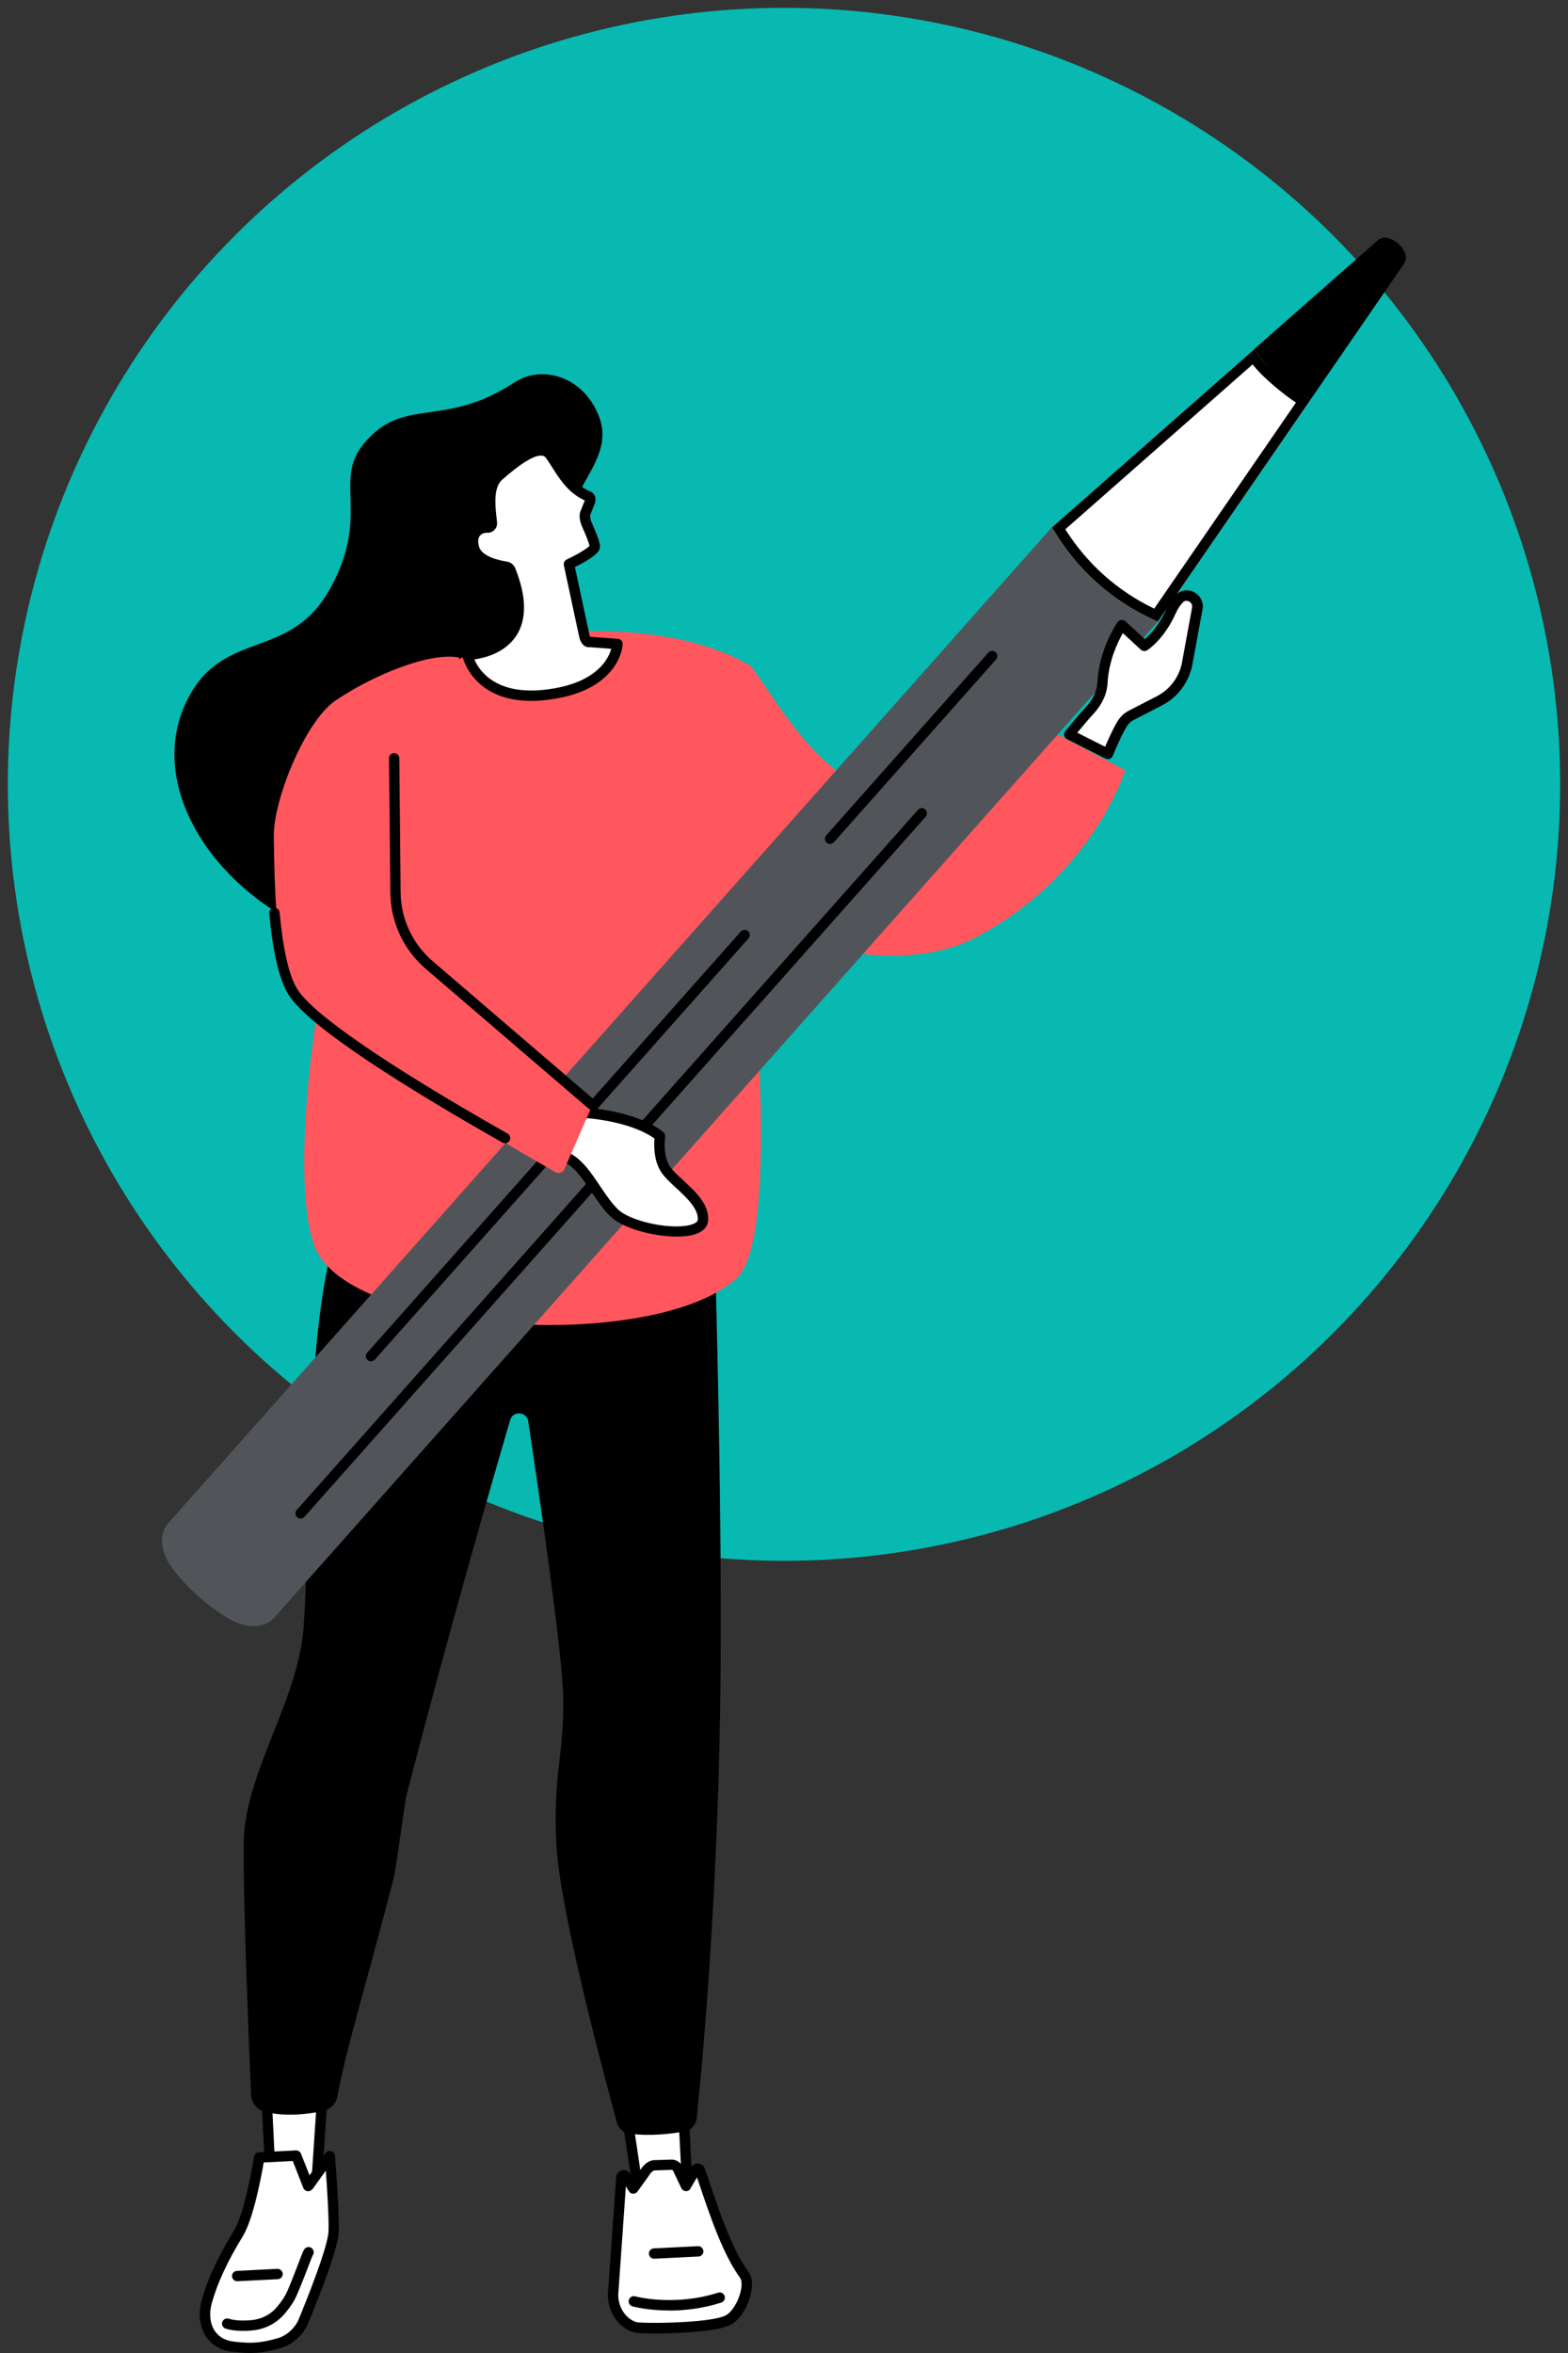 <?xml version="1.0" encoding="UTF-8"?><svg id="Layer_1" xmlns="http://www.w3.org/2000/svg" viewBox="0 0 200 300"><rect x="0" y="0" width="200" height="300" fill="#333333" stroke="none"/><defs><style>.cls-1{fill:#ff575d;}.cls-2{fill:#fff;}.cls-3{fill:#07b9b1;}.cls-4{fill:#51555a;}</style></defs><circle class="cls-3" cx="100" cy="100" r="99"/><polygon class="cls-2" points="87.09 267.6 87.74 280.43 81.55 280.37 79.71 267.97 87.09 267.6"/><path d="m87.73,281.09l-6.18-.06c-.33,0-.6-.24-.65-.56l-1.84-12.39c-.03-.18.02-.37.14-.52.12-.14.29-.23.48-.24l7.38-.37c.18,0,.35.05.48.17.13.12.21.28.22.46l.65,12.83c0,.18-.06.36-.18.49-.12.13-.3.2-.48.2h0Zm-7.26-12.49l1.65,11.11,4.92.05-.58-11.47-5.99.3Z"/><path class="cls-2" d="m81.45,296.79c2.52.14,9.46,0,11.39-.96,1.7-.85,3.05-4.48,2.1-5.77-2.36-3.22-4.14-8.91-5.66-13.36-.09-.25-.43-.29-.56-.06l-1.22,2.05-1.08-2.29c-.17-.25-.45-.41-.75-.42l-2.16.07c-.5-.02-1.01.48-1.28.95l-1.46,2.03-.95-1.55c-.16-.26-.56-.16-.58.14l-1.06,15.05c.07,2.4,1.8,4.02,3.27,4.1Z"/><path d="m81.42,297.45c-1.82-.1-3.81-2.03-3.89-4.74,0-.02,0-.04,0-.07l1.06-15.05c.03-.42.33-.78.74-.88.41-.1.84.08,1.06.44l.43.7.86-1.19c.35-.59,1.03-1.25,1.8-1.25,0,0,.02,0,.03,0l2.14-.07s.03,0,.05,0c.51.02.99.29,1.27.71.02.03.03.06.05.09l.55,1.16.58-.98c.2-.33.55-.51.94-.47.38.04.7.29.82.65.15.45.31.92.47,1.39,1.42,4.21,3.03,8.98,5.1,11.79.47.64.57,1.65.27,2.86-.35,1.46-1.3,3.24-2.62,3.89-1.67.83-6.37,1.08-9.53,1.08-.88,0-1.65-.02-2.19-.05Zm6.65-18.41c-.12.21-.36.34-.6.32-.24-.01-.46-.16-.57-.38l-1.05-2.23c-.05-.06-.12-.09-.19-.1l-2.13.07s-.03,0-.05,0c-.14,0-.45.24-.68.62-.01.02-.02.04-.03.05l-1.46,2.03c-.13.18-.33.28-.56.27-.22,0-.42-.13-.54-.32l-.38-.62-.98,13.93c.08,2.11,1.61,3.37,2.64,3.43,2.86.16,9.39-.06,11.05-.89.77-.38,1.59-1.68,1.92-3.02.23-.94.12-1.53-.05-1.77-2.18-2.97-3.83-7.85-5.28-12.15-.08-.23-.15-.45-.23-.67l-.83,1.4Z"/><path d="m85.36,294.59c1.88,0,4.18-.23,6.64-1.02.35-.11.54-.48.43-.83-.11-.35-.48-.54-.83-.43-5.64,1.79-10.53.48-10.58.47-.35-.1-.72.11-.81.46-.1.35.11.72.46.81.13.04,1.97.53,4.7.53Z"/><path d="m83.43,287.98s.02,0,.03,0l5.63-.28c.37-.02.65-.33.63-.69-.02-.36-.33-.65-.69-.63l-5.63.28c-.37.02-.65.33-.63.69.02.35.31.63.66.63Z"/><polygon class="cls-2" points="41.4 263.1 40.36 278.66 34.57 278.75 33.8 263.48 41.4 263.1"/><path d="m33.91,278.78l-.77-15.27c-.02-.36.26-.68.63-.69l7.6-.38c.19,0,.37.06.5.2.13.13.2.32.19.51l-1.04,15.56c-.02.34-.31.61-.65.62l-5.79.09s0,0-.01,0c-.35,0-.64-.28-.66-.63Zm6.78-14.99l-6.2.31.7,13.97,4.54-.07.95-14.21Z"/><path class="cls-2" d="m42.06,274.89s.57,6.85.48,9.62c-.06,1.99-2.47,8.09-3.84,11.41-.56,1.36-1.81,2.46-3.1,2.82-2.41.68-3.6.71-5.86.46-3.05-.34-4.13-3.07-3.37-5.77.7-2.49,1.94-5.25,4.03-8.68,1.52-2.48,2.66-9.67,2.66-9.67l4.71-.24,1.53,3.88,2.76-3.83Z"/><path d="m29.67,299.85c-1.47-.16-2.64-.83-3.38-1.93-.84-1.24-1.04-2.95-.56-4.67.76-2.7,2.06-5.51,4.11-8.85,1.43-2.34,2.56-9.36,2.57-9.43.05-.31.31-.54.62-.56l4.71-.24c.29-.01.54.15.65.42l1.09,2.75,2.05-2.84c.16-.22.45-.32.71-.25.27.07.46.31.48.58.02.28.58,6.92.49,9.7-.06,1.97-2.15,7.42-3.89,11.64-.62,1.52-2.01,2.77-3.53,3.2-1.6.45-2.7.63-3.9.63-.67,0-1.38-.06-2.22-.15Zm10.17-20.75c-.14.2-.37.3-.62.27-.24-.03-.44-.19-.53-.41l-1.35-3.44-3.7.19c-.3,1.74-1.32,7.19-2.66,9.39-1.98,3.23-3.23,5.94-3.96,8.52-.38,1.35-.24,2.65.38,3.57.52.77,1.36,1.24,2.43,1.36,2.19.24,3.3.22,5.61-.44,1.13-.32,2.2-1.3,2.67-2.43,2.36-5.74,3.74-9.81,3.79-11.18.06-1.83-.18-5.53-.34-7.75l-1.7,2.36Z"/><path d="m28.77,296.89c-.35-.12-.53-.49-.42-.84.12-.35.49-.53.84-.42,1.06.35,2.72.23,3.36.11,1.1-.2,2.09-.78,2.8-1.63.61-.73,1.04-1.4,1.29-1.98.52-1.19,1.04-2.56,1.42-3.55.63-1.64.69-1.77.86-1.92.27-.24.69-.22.93.05.21.24.22.59.04.83-.09.18-.35.86-.6,1.52-.39,1.01-.92,2.38-1.45,3.6-.3.69-.8,1.47-1.49,2.29-.91,1.09-2.18,1.84-3.58,2.09-.33.06-1,.14-1.78.14-.73,0-1.55-.07-2.23-.3Zm11.04-9.24s0,0,0,0c0,0,0,0,0,0Z"/><path d="m30.25,290.85s.02,0,.03,0l5.15-.26c.37-.02.65-.33.63-.69-.02-.36-.34-.65-.69-.63l-5.15.26c-.37.02-.65.33-.63.69.02.35.31.63.66.63Z"/><path d="m90.53,138.84s1.77,47.24,1.34,78.07c-.37,26.51-2.44,47.75-3.01,53.18-.09.82-.7,1.49-1.51,1.65-1.6.3-4.37.66-7.08.29-.75-.1-1.37-.63-1.57-1.36-1.43-5.23-7.32-27.09-7.74-35.53-.46-9.15,1.06-11.53.87-18.99-.14-5.59-3.01-25.35-4.45-34.94-.19-1.26-1.95-1.38-2.31-.16-2.6,8.88-8.12,28.08-13.2,47.76-.26,1.01-1.37,9.55-1.63,10.54-3.14,12.29-6.19,22.17-7.2,27.92-.16.93-.88,1.67-1.8,1.87-1.78.38-4.79.8-7.51.09-.98-.26-1.66-1.14-1.71-2.15-.26-6.26-1.21-29.54-.87-33.47.71-8.44,6.83-17.02,7.56-25.98.73-8.96.28-31.33,2.84-44.89,2.56-13.56,8.14-28.93,8.14-28.93l40.83,5.05Z"/><path d="m65.67,48.73c3.24-2.14,8.66-.99,10.74,4.39,1.7,4.4-2.11,7.79-3.07,11.03-3.12,10.49,6.97,32.87.12,44.3-5.47,9.12-20.69,15.84-33.82,10.16-12.48-5.41-20.97-18.42-15.9-29.07,4.55-9.58,13.15-5.05,18.37-14.49,5.15-9.31.42-13.69,4.19-18.35,5.15-6.37,10.18-1.91,19.37-7.98Z"/><path class="cls-2" d="m48.2,158.74c.09,0,.19-.02.28-.06,8.54-4.02,10.62-12.44,10.71-12.8.08-.36-.13-.71-.49-.8-.35-.08-.71.13-.8.49-.02.08-2.04,8.17-9.99,11.91-.33.16-.47.55-.32.88.11.24.35.38.6.38Z"/><path class="cls-1" d="m94.92,85.01c.14-.34.59-.41.82-.12,3.47,4.42,10.27,17.99,21.75,17.02,12.09-1.02,17.09-8.44,17.09-8.44l8.94,4.73s-3.9,13.09-18.71,21.15c-15.12,8.23-40.81-6.54-40.81-6.54l10.92-27.79Z"/><path class="cls-1" d="m95.73,84.91c-9.81-5.91-27.39-5.41-36.12-1.42-15.5,7.09-24.38,63.42-19.43,75.57,4.53,11.09,43.05,13.45,53.75,3.96,4.56-4.04,3.04-28.16,2.24-37.8-.24-2.93-.37-5.87-.37-8.81l-.06-31.51Z"/><path class="cls-4" d="m147.66,79.29l-13.51-12.04L21.41,194.27c-1.2,1.35-.94,3.74.68,5.82,1.95,2.5,4.27,4.57,6.98,6.22,2.26,1.37,4.65,1.35,5.85,0l112.74-127.02Z"/><path d="m47.32,173.56c.18,0,.36-.08.5-.22l47.65-53.69c.24-.27.22-.69-.06-.93-.27-.24-.69-.22-.93.06l-47.65,53.69c-.24.27-.22.69.06.93.13.11.28.17.44.17Z"/><path d="m105.87,107.6c.18,0,.36-.08.5-.22l20.68-23.3c.24-.27.22-.69-.06-.93-.27-.24-.69-.22-.93.06l-20.68,23.3c-.24.27-.22.69.06.93.13.11.28.17.44.17Z"/><path d="m38.34,193.61c.18,0,.36-.08.5-.22l79.23-89.26c.24-.27.22-.69-.06-.93-.27-.24-.69-.22-.93.06l-79.23,89.26c-.24.27-.22.69.06.93.13.11.28.17.44.17Z"/><path class="cls-2" d="m167.2,50.91v.02c-1.43-.74-3.21-2.17-4.45-3.27-1.24-1.1-1.87-1.82-2.76-3.14l-25.82,22.72c3.21,5.47,7.71,9.49,13.51,12.04l19.52-28.36Z"/><path d="m161.87,48.64c.63.56,2.01,1.75,3.43,2.69l-18.08,26.27c-4.72-2.28-8.53-5.68-11.34-10.11l23.89-21.03c.6.76,1.21,1.38,2.1,2.18Zm-27.7,18.59c3.21,5.47,7.71,9.49,13.51,12.04l19.52-28.36v.02c-1.43-.74-3.21-2.17-4.45-3.27-1.24-1.1-1.87-1.82-2.76-3.14l-25.82,22.72Z"/><path d="m163.18,48.17c1.24,1.1,2.58,2.02,4,2.75l11.93-17.33c1.05-1.53-1.95-4.2-3.34-2.98l-15.79,13.9c.9,1.33,1.96,2.56,3.2,3.66Z"/><path class="cls-2" d="m74.7,141.89s6.19.36,9.48,2.98c0,0-.42,2.57.75,4.29,1.18,1.72,4.92,3.86,4.73,6.42s-8.99,1.39-11.33-.93-3.69-6.23-6.42-7.22c-2.73-.99,2.79-5.54,2.79-5.54Z"/><path d="m77.86,155.11c-.94-.93-1.71-2.08-2.45-3.19-1.15-1.71-2.24-3.33-3.73-3.88-.84-.3-1.1-.86-1.17-1.28-.32-1.86,2.8-4.6,3.77-5.39.13-.11.29-.16.46-.15.26.02,6.44.4,9.86,3.12.19.15.28.39.24.62,0,.02-.36,2.33.64,3.81.34.5.97,1.08,1.64,1.69,1.57,1.45,3.36,3.1,3.2,5.15-.04.53-.33,1.26-1.49,1.69-.67.25-1.55.36-2.52.36-3.01,0-6.95-1.08-8.44-2.57Zm-2.94-12.55c-1.63,1.39-3.23,3.26-3.1,3.98,0,.04.03.15.32.26,1.9.69,3.16,2.57,4.37,4.38.71,1.06,1.44,2.15,2.29,2.99,1.65,1.64,7.28,2.76,9.57,1.9.41-.15.62-.34.63-.55.11-1.41-1.43-2.83-2.78-4.08-.72-.67-1.41-1.3-1.83-1.92-1.03-1.5-.98-3.51-.91-4.36-2.77-1.99-7.43-2.5-8.56-2.6Z"/><path class="cls-1" d="m58.6,83.84l-8.16,29.98c.04,3.54,1.6,6.9,4.29,9.21l20.83,17.87-3.57,8.16c-.19.45-.73.62-1.15.38-4.81-2.74-30.1-17.31-33.52-23.04-2.1-3.52-2.31-13.38-2.4-19.73-.06-4.7,3.95-14.57,7.78-17.29,4.76-3.25,12.16-6.33,15.91-5.53Z"/><path d="m75.56,141.55c.19,0,.37-.08.5-.23.24-.28.21-.69-.07-.93l-20.83-17.87c-2.54-2.18-4.02-5.36-4.06-8.71l-.17-17.14c0-.36-.3-.65-.66-.65h0c-.37,0-.66.3-.65.67l.17,17.14c.04,3.73,1.68,7.27,4.52,9.7l20.83,17.87c.12.11.28.16.43.16Z"/><path d="m64.41,145.77c.23,0,.45-.12.58-.34.18-.32.07-.72-.25-.9-15.44-8.76-24.97-15.32-26.86-18.48-1.04-1.74-1.78-5.01-2.22-9.72-.03-.36-.36-.63-.72-.6-.36.03-.63.36-.6.72.45,4.9,1.26,8.36,2.4,10.27,2.56,4.3,16.28,12.68,27.34,18.95.1.06.22.09.33.09Z"/><path class="cls-2" d="m62.19,67.28c.34.01.61-.27.57-.61-.17-1.61-.69-4.62.85-5.97,1.97-1.73,5.25-4.37,6.52-2.76,1.11,1.41,2.24,4.28,4.93,5.35.26.1.28.48.17.73l-.56,1.43c-.13.28-.02.94.1,1.23.37.89,1.24,2.75,1.07,3.14-.33.76-3.27,2.12-3.27,2.12l1.95,9.09c.07.34.3.92.64.83l3.59.27s-.22,4.93-7.86,6.29c-9.98,1.78-11.29-4.92-11.29-4.92,0,0,9.76-.15,5.51-10.79-.09-.23-.31-.4-.55-.44-.95-.14-3.57-.66-4.07-2.35-.53-1.79.54-2.69,1.7-2.64Z"/><path d="m58.96,83.62c-.04-.19.01-.39.13-.54.12-.15.31-.24.5-.25.04,0,3.54-.08,5.14-2.47,1.13-1.7,1.05-4.19-.23-7.41,0-.01-.02-.03-.04-.03-1.48-.22-4.04-.89-4.61-2.82-.3-1.02-.18-1.95.33-2.6.44-.57,1.13-.88,1.9-.89l-.04-.32c-.22-1.84-.54-4.63,1.12-6.1,2.83-2.49,4.7-3.54,6.09-3.41.56.05,1.04.31,1.39.74.3.38.6.85.91,1.34.86,1.37,1.94,3.08,3.75,3.8.26.1.46.3.57.57.13.32.11.71-.02,1.01l-.57,1.43c-.03.13.03.54.1.73.06.14.13.3.2.47.84,1.95,1.08,2.68.87,3.19-.32.76-1.93,1.65-3.12,2.23l1.84,8.58c.03.12.07.24.11.32l3.53.26c.36.03.63.33.61.69,0,.22-.34,5.47-8.4,6.91-1.2.21-2.28.31-3.26.31-7.57,0-8.78-5.68-8.79-5.75Zm16.23-1.1c-.21.02-.41-.03-.6-.14-.48-.3-.66-.95-.72-1.22l-1.95-9.09c-.06-.3.09-.61.37-.74,1.31-.61,2.61-1.39,2.9-1.73-.06-.43-.59-1.66-.83-2.2-.08-.18-.15-.34-.21-.48-.13-.32-.35-1.21-.11-1.73l.55-1.39c-2.08-.92-3.23-2.75-4.17-4.23-.29-.46-.57-.9-.82-1.23-.12-.15-.26-.23-.47-.25-.97-.09-2.67.95-5.1,3.09-1.14,1.01-.85,3.47-.68,4.95l.05.46c.04.35-.08.7-.32.96-.24.26-.58.39-.94.38-.38-.02-.73.12-.93.38-.25.32-.28.8-.1,1.41.39,1.31,2.8,1.77,3.54,1.88.48.07.89.4,1.07.85,1.46,3.65,1.49,6.55.11,8.64-1.44,2.16-3.99,2.8-5.33,2.98.67,1.55,3.01,4.98,10.28,3.68,5.43-.97,6.83-3.76,7.19-5.03l-2.78-.21Zm-12.97-15.91s0,0,0,0c0,0,0,0,0,0Z"/><path class="cls-2" d="m152.71,77.64l-1.25,6.81c-.35,2.13-1.71,3.96-3.63,4.93l-3.6,1.86c-.6.31-1,.85-1.32,1.44-.72,1.32-1.59,3.45-1.59,3.45l-4.92-2.49s1.89-2.29,2.6-3.04c.91-.97,1.57-2.2,1.64-3.52.22-4.22,2.47-7.38,2.47-7.38l2.87,2.65s1.96-1.21,3.38-4.39c.35-.78.73-1.31,1.11-1.66.98-.92,2.56.04,2.25,1.34Z"/><path d="m141.01,96.72l-4.92-2.49c-.18-.09-.31-.26-.35-.45-.04-.2,0-.4.14-.56.08-.09,1.91-2.32,2.63-3.08.89-.94,1.4-2.04,1.46-3.1.22-4.36,2.49-7.59,2.59-7.73.11-.15.28-.25.47-.27.19-.02.38.04.52.17l2.47,2.28c.6-.5,1.79-1.69,2.74-3.8.36-.8.78-1.43,1.26-1.88.66-.62,1.59-.72,2.38-.26.78.46,1.17,1.35.97,2.22l-1.25,6.79c-.39,2.33-1.88,4.36-3.98,5.41l-3.6,1.86c-.39.2-.71.56-1.05,1.17-.7,1.27-1.55,3.36-1.56,3.38-.07.17-.21.31-.38.37-.07.03-.15.04-.23.04-.1,0-.21-.02-.3-.07Zm9.9-19.94c-.35.33-.67.82-.96,1.45-1.49,3.32-3.55,4.63-3.64,4.68-.25.16-.58.13-.8-.08l-2.29-2.11c-.63,1.1-1.8,3.5-1.95,6.38-.07,1.37-.72,2.77-1.82,3.94-.46.48-1.43,1.64-2.04,2.38l3.55,1.79c.32-.75.86-1.97,1.35-2.86.29-.53.77-1.28,1.6-1.7l3.6-1.86c1.73-.87,2.96-2.53,3.28-4.46l1.25-6.81s0-.02,0-.03c.09-.38-.12-.66-.35-.79-.06-.03-.19-.1-.36-.1-.14,0-.29.04-.44.19Z"/></svg>